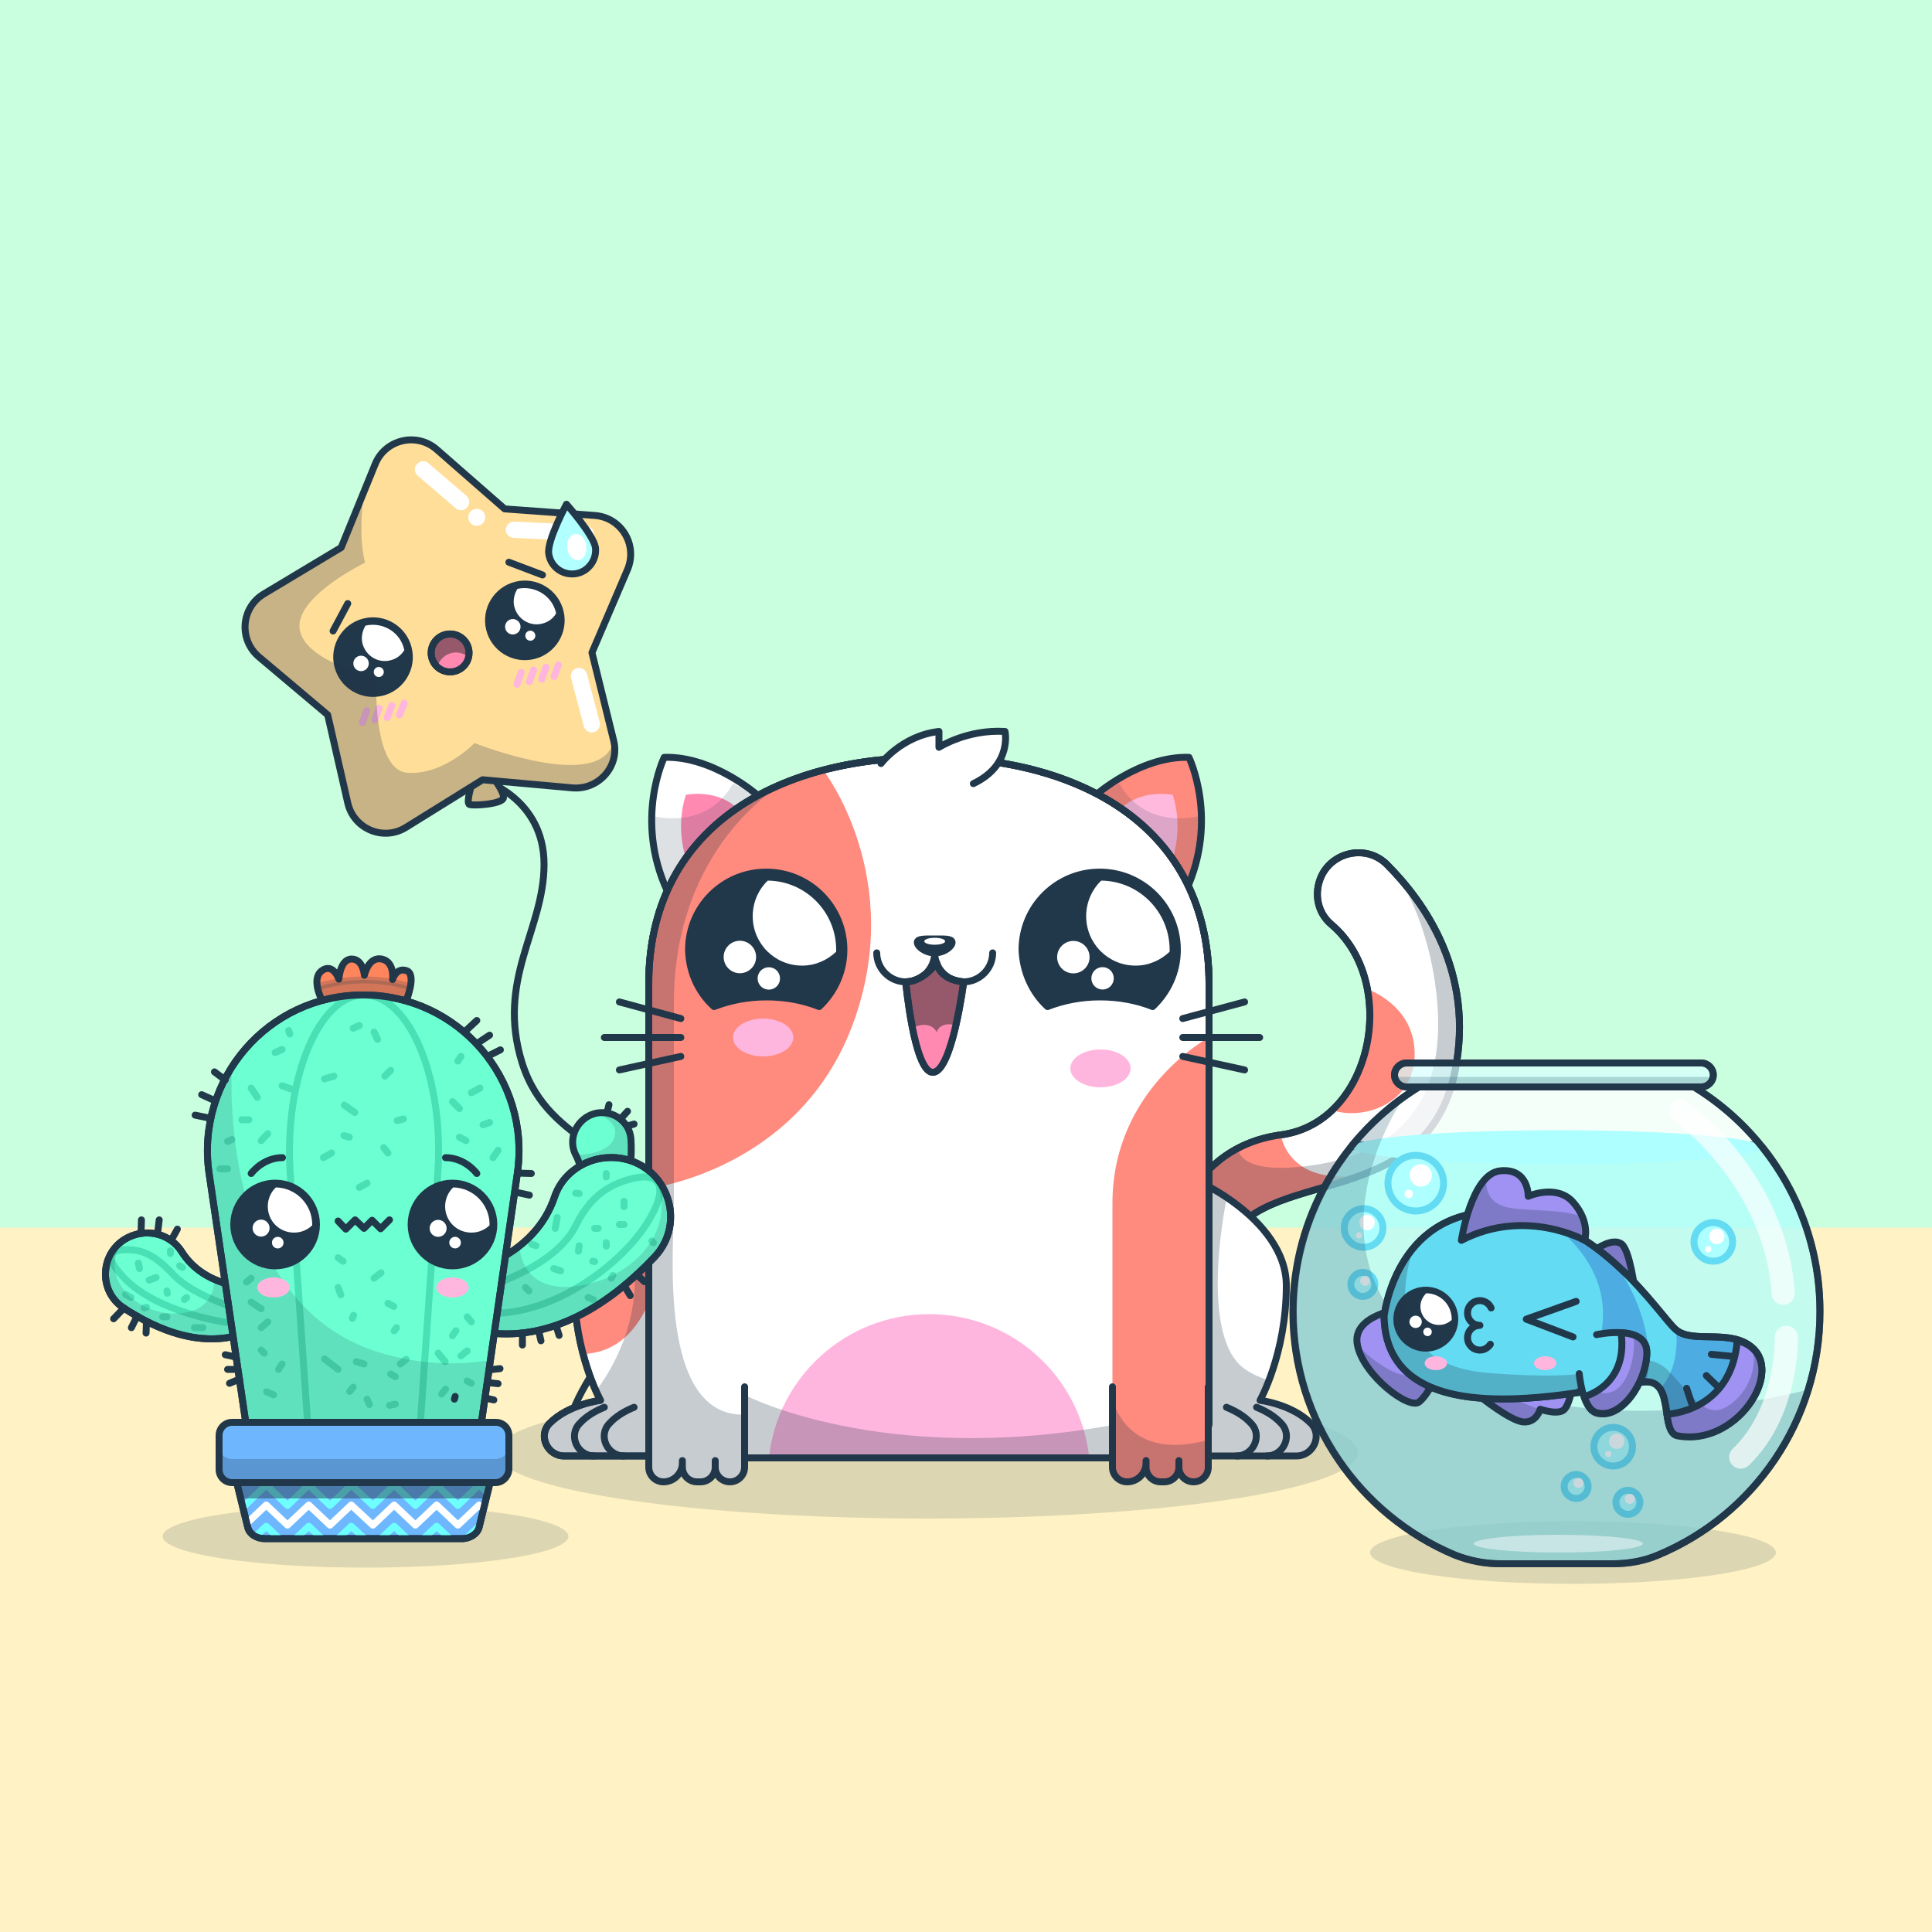 <?xml version="1.0" encoding="utf-8"?>
<!-- Generator: Adobe Illustrator 21.1.0, SVG Export Plug-In . SVG Version: 6.00 Build 0)  -->
<svg version="1.1" xmlns="http://www.w3.org/2000/svg" xmlns:xlink="http://www.w3.org/1999/xlink" x="0px" y="0px"
	 viewBox="0 0 500 500" style="enable-background:new 0 0 500 500;" xml:space="preserve">
<style type="text/css">
	.st0{fill:#C9FFDE;}
	.st1{fill:#FFF2C4;}
	.st2{fill:none;stroke:#21374A;stroke-width:1.796;stroke-linecap:round;stroke-linejoin:round;stroke-miterlimit:10;}
	.st3{fill:#FFDE99;stroke:#21374A;stroke-width:1.796;stroke-linecap:round;stroke-linejoin:round;stroke-miterlimit:10;}
	.st4{opacity:0.25;fill:#21374A;}
	.st5{fill:#FFFFFF;}
	.st6{fill:#21374A;stroke:#21374A;stroke-width:1.796;stroke-linecap:round;stroke-linejoin:round;stroke-miterlimit:10;}
	.st7{fill:#95596B;stroke:#21374A;stroke-width:1.796;stroke-linecap:round;stroke-linejoin:round;stroke-miterlimit:10;}
	.st8{fill:#FF89B1;}
	.st9{fill:none;stroke:#FFB6DE;stroke-width:1.796;stroke-linecap:round;stroke-linejoin:round;stroke-miterlimit:10;}
	.st10{fill:#B1FFFF;stroke:#21374A;stroke-width:1.796;stroke-linecap:round;stroke-linejoin:round;stroke-miterlimit:10;}
	.st11{opacity:0.15;fill:#21374A;}
	.st12{fill:#FFFFFF;stroke:#21374A;stroke-width:1.796;stroke-linecap:round;stroke-linejoin:round;stroke-miterlimit:10;}
	.st13{fill:#FF8A7E;stroke:#21374A;stroke-width:1.796;stroke-linecap:round;stroke-linejoin:round;stroke-miterlimit:10;}
	.st14{fill:#FFB9DD;}
	.st15{fill:#FF8A7E;}
	.st16{fill:#FFB6DE;}
	.st17{fill:#6CFFD1;stroke:#21374A;stroke-width:1.796;stroke-linecap:round;stroke-linejoin:round;stroke-miterlimit:10;}
	.st18{fill:#6CFFD1;stroke:#48E0B4;stroke-width:1.796;stroke-linecap:round;stroke-linejoin:round;stroke-miterlimit:10;}
	.st19{fill:none;stroke:#48E0B4;stroke-width:1.796;stroke-linecap:round;stroke-linejoin:round;stroke-miterlimit:10;}
	.st20{fill:#FF855C;stroke:#21374A;stroke-width:1.796;stroke-linecap:round;stroke-linejoin:round;stroke-miterlimit:10;}
	
		.st21{opacity:0.2;fill:#21374A;stroke:#21374A;stroke-width:1.796;stroke-linecap:round;stroke-linejoin:round;stroke-miterlimit:10;}
	.st22{fill:#6EB7FF;stroke:#21374A;stroke-width:1.796;stroke-linecap:round;stroke-linejoin:round;stroke-miterlimit:10;}
	
		.st23{clip-path:url(#SVGID_2_);fill:none;stroke:#6EFFFF;stroke-width:1.796;stroke-linecap:round;stroke-linejoin:round;stroke-miterlimit:10;}
	
		.st24{clip-path:url(#SVGID_2_);fill:none;stroke:#FFFFFF;stroke-width:1.796;stroke-linecap:round;stroke-linejoin:round;stroke-miterlimit:10;}
	.st25{opacity:0.47;fill:#21374A;}
	
		.st26{opacity:0.81;fill:#FFFFFF;stroke:#21374A;stroke-width:1.796;stroke-linecap:round;stroke-linejoin:round;stroke-miterlimit:10;}
	
		.st27{opacity:0.72;fill:#AEFFFF;stroke:#21374A;stroke-width:1.796;stroke-linecap:round;stroke-linejoin:round;stroke-miterlimit:10;}
	.st28{fill:#AEFFFF;}
	.st29{fill:#AEFFFF;stroke:#63DBF2;stroke-width:1.796;stroke-linecap:round;stroke-linejoin:round;stroke-miterlimit:10;}
	.st30{opacity:0.25;fill:#2F6078;}
	
		.st31{opacity:0.7;fill:#D8FFFF;stroke:#21374A;stroke-width:1.796;stroke-linecap:round;stroke-linejoin:round;stroke-miterlimit:10;}
	.st32{opacity:0.45;fill:#FFFFFF;}
	
		.st33{opacity:0.68;fill:none;stroke:#FFFFFF;stroke-width:5.987;stroke-linecap:round;stroke-linejoin:round;stroke-miterlimit:10;}
	.st34{fill:#9F92F2;stroke:#21374A;stroke-width:1.796;stroke-linecap:round;stroke-linejoin:round;stroke-miterlimit:10;}
	.st35{fill:#4DADE2;stroke:#21374A;stroke-width:1.796;stroke-linecap:round;stroke-linejoin:round;stroke-miterlimit:10;}
	.st36{fill:#63DBF2;}
	.st37{fill:#63DBF2;stroke:#21374A;stroke-width:1.796;stroke-linecap:round;stroke-linejoin:round;stroke-miterlimit:10;}
</style>
<g id="BACKGROUND">
	<rect x="0" y="0" class="st0" width="500" height="500"/>
	<rect x="0" y="317.7" class="st1" width="500" height="182.3"/>
</g>
<g id="OBJECTS">
	<g>
		<path class="st2" d="M124.9,201.8c0,0,15.9,4.7,15.9,21.9c0,17-12.4,29.7-5.7,51.3c7.1,22.7,30.3,20.8,33.1,42.8
			c2.8,22-23.3,40.5-21.3,56.2"/>
		<path class="st3" d="M122.2,202.6c0,0-1.7,5.2-0.7,5.6c1,0.4,8.8-0.1,8.8-1.8c0.1-1.6-2.7-5.2-2.7-5.2S124.6,199,122.2,202.6z"/>
		<path class="st4" d="M122.2,202.6c0,0-1.7,5.2-0.7,5.6c1,0.4,8.8-0.1,8.8-1.8c0.1-1.6-2.7-5.2-2.7-5.2S124.6,199,122.2,202.6z"/>
		<path class="st3" d="M148.1,203.9l-23.2-2.1l-19.8,12.3c-5.9,3.7-13.6,0.4-15.1-6.3l-5.2-22.8l-17.8-15
			c-5.3-4.5-4.6-12.8,1.3-16.3l20-12l8.8-21.6c2.6-6.4,10.7-8.3,15.9-3.8l17.6,15.4l23.3,1.7c6.9,0.5,11.2,7.6,8.5,14l-9.2,21.5
			l5.6,22.7C160.5,198.2,155,204.5,148.1,203.9z"/>
		<g>
			<path class="st5" d="M145.8,139.8l-12.9-0.6c-1.2-0.1-2.1-1.1-2-2.2l0,0c0.1-1.2,1.1-2.1,2.2-2l12.9,0.6c1.2,0.1,2.1,1.1,2,2.2
				l0,0C148,139,147,139.9,145.8,139.8z"/>
			
				<ellipse transform="matrix(0.706 -0.708 0.708 0.706 -53.391 147.985)" class="st5" cx="151.6" cy="138.3" rx="2.2" ry="2.2"/>
		</g>
		<g>
			<path class="st5" d="M151.1,188l-3.3-12.5c-0.3-1.1,0.4-2.3,1.5-2.6l0,0c1.1-0.3,2.3,0.4,2.6,1.5l3.3,12.5
				c0.3,1.1-0.4,2.3-1.5,2.6l0,0C152.6,189.8,151.4,189.1,151.1,188z"/>
		</g>
		<g>
			<g>
				<g>
					
						<ellipse transform="matrix(0.972 -0.235 0.235 0.972 -37.233 27.403)" class="st6" cx="96.5" cy="170.1" rx="9.4" ry="9.4"/>
					<path class="st5" d="M94.6,161.9c-0.8,1.3-1.2,3-0.8,4.6c0.8,3.2,4,5.2,7.2,4.4c1.6-0.4,2.8-1.3,3.6-2.6c0-0.1,0-0.1,0-0.2
						C103.6,163.6,99.1,160.9,94.6,161.9z"/>
					
						<ellipse transform="matrix(0.521 -0.853 0.853 0.521 -101.732 161.993)" class="st5" cx="93.5" cy="171.7" rx="2" ry="2"/>
					
						<ellipse transform="matrix(0.521 -0.853 0.853 0.521 -101.507 166.938)" class="st5" cx="98.1" cy="174" rx="1.3" ry="1.3"/>
				</g>
				<g>
					
						<ellipse transform="matrix(0.972 -0.235 0.235 0.972 -33.908 36.362)" class="st6" cx="135.8" cy="160.6" rx="9.4" ry="9.4"/>
					<path class="st5" d="M133.9,152.4c-0.8,1.3-1.2,3-0.8,4.6c0.8,3.2,4,5.2,7.2,4.4c1.6-0.4,2.8-1.3,3.6-2.6c0-0.1,0-0.1,0-0.2
						C142.9,154.2,138.4,151.4,133.9,152.4z"/>
					
						<ellipse transform="matrix(0.521 -0.853 0.853 0.521 -74.83 190.978)" class="st5" cx="132.8" cy="162.2" rx="2" ry="2"/>
					
						<ellipse transform="matrix(0.521 -0.853 0.853 0.521 -74.606 195.929)" class="st5" cx="137.3" cy="164.5" rx="1.3" ry="1.3"/>
				</g>
			</g>
			<line class="st2" x1="86.2" y1="163.3" x2="90" y2="156.2"/>
			<line class="st2" x1="131.7" y1="145.5" x2="140.4" y2="148.8"/>
			<ellipse transform="matrix(0.992 -0.125 0.125 0.992 -20.209 15.89)" class="st7" cx="116.5" cy="169" rx="4.9" ry="4.9"/>
			<path class="st8" d="M113.2,172.5c1,1,2.4,1.5,4,1.3c2-0.3,3.6-1.7,4.1-3.6c-1-1-2.4-1.5-4-1.3
				C115.3,169.2,113.7,170.7,113.2,172.5z"/>
			<ellipse transform="matrix(0.992 -0.125 0.125 0.992 -20.209 15.89)" class="st2" cx="116.5" cy="169" rx="4.9" ry="4.9"/>
			<g>
				<line class="st9" x1="94.9" y1="183.9" x2="93.8" y2="187"/>
				<line class="st9" x1="98.1" y1="183.3" x2="97" y2="186.3"/>
				<line class="st9" x1="101.4" y1="182.6" x2="100.2" y2="185.7"/>
				<line class="st9" x1="104.6" y1="182" x2="103.4" y2="185"/>
			</g>
			<g>
				<line class="st9" x1="134.9" y1="174" x2="133.8" y2="177.1"/>
				<line class="st9" x1="138.1" y1="173.4" x2="137" y2="176.4"/>
				<line class="st9" x1="141.3" y1="172.7" x2="140.2" y2="175.8"/>
				<line class="st9" x1="144.5" y1="172.1" x2="143.4" y2="175.1"/>
			</g>
			<g>
				<path class="st10" d="M154.1,141.7c0.4,3.3-2,6.4-5.3,6.8c-3.4,0.4-6.4-2-6.8-5.3c-0.4-3.4,4.6-12.7,4.6-12.7
					S153.6,138.4,154.1,141.7z"/>
				
					<ellipse transform="matrix(0.992 -0.125 0.125 0.992 -16.53 19.776)" class="st5" cx="149.3" cy="141.6" rx="2.5" ry="3.4"/>
			</g>
		</g>
		<g>
			<path class="st5" d="M117.9,131.5l-9.8-8.4c-0.9-0.8-1-2.1-0.2-3l0,0c0.8-0.9,2.1-1,3-0.2l9.8,8.4c0.9,0.8,1,2.1,0.2,3l0,0
				C120.1,132.2,118.8,132.3,117.9,131.5z"/>
			<ellipse transform="matrix(0.992 -0.125 0.125 0.992 -15.766 16.472)" class="st5" cx="123.4" cy="133.9" rx="2.2" ry="2.2"/>
		</g>
		<path class="st4" d="M158.8,191.5c-2.6,14.1-36,0.8-36,0.8s-7.9,8.3-17.3,7.7c-9.3-0.6-8.1-24.8-8.1-24.8s-18.1-3.6-19.8-12.1
			s16.9-17.5,16.9-17.5c-2-6.9-0.3-18.3-0.3-18.3l-5.9,14.6l-20,12c-5.9,3.5-6.6,11.9-1.3,16.3l17.8,15l5.2,22.8
			c1.5,6.7,9.3,10,15.1,6.3l19.8-12.3l23.2,2.1C155,204.5,160.5,198.2,158.8,191.5z"/>
	</g>
	<g>
		<ellipse class="st11" cx="239.9" cy="375.9" rx="111.5" ry="17.1"/>
		<g>
			<g>
				<g>
					<path class="st12" d="M196.2,205.9c0,0-11.6-10.3-24.3-9.9c0,0-7.8,16,0.8,34.6C172.7,230.6,195.5,223.2,196.2,205.9z"/>
					<path class="st8" d="M177.5,222.1c0,0-2.8-7.8,0-16.4c0,0,8.6-1.8,14,4.2C191.5,209.9,186.7,220.5,177.5,222.1z"/>
					<path class="st11" d="M168.6,211.1c0,0,14.1,4.2,21.1-8.3l6.5,3.1l-13.8,21.1l-8,3C174.4,229.9,166.6,222.7,168.6,211.1z"/>
					<path class="st13" d="M283.4,205.9c0,0,11.6-10.3,24.3-9.9c0,0,7.8,16-0.8,34.6C306.9,230.6,284,223.2,283.4,205.9z"/>
					<path class="st14" d="M303.5,222.1c0,0,2.8-7.8,0-16.4c0,0-8.6-1.8-14,4.2C289.5,209.9,294.3,220.5,303.5,222.1z"/>
					<path class="st11" d="M310.8,211.1c0,0-14.1,4.2-21.1-8.3l-6.5,3.1l13.8,21.1l8,3C305,229.9,312.8,222.7,310.8,211.1z"/>
				</g>
				<g>
					<path class="st12" d="M175.8,304.3c-1.6-0.7-27.2,10.8-27.2,28.4c0,17.6,6.8,29.7,6.8,29.7s-8.3,1-13.2,6
						c-3,3.1-0.6,8.4,3.8,8.4h38.3L175.8,304.3z"/>
					<path class="st15" d="M169.9,330.7l4.5-26.2c-5.7,1.8-25.8,12.6-25.8,28.1c0,6.9,1.1,13,2.3,17.8c0.5,0,1,0,1.5-0.1
						C166.8,348.7,169.9,330.7,169.9,330.7z"/>
					<path class="st4" d="M182.9,364.4l-7.1-60.1c-0.9-0.4-8.8,2.8-15.8,8.6l0,0c12.3,25.3-5.7,47-5.8,47c0.7,1.6,1.2,2.4,1.2,2.4
						s-8.3,1-13.2,6c-3,3.1-0.6,8.4,3.8,8.4H181C181.5,373.8,182.2,369.1,182.9,364.4z"/>
					<path class="st2" d="M175.8,304.3c-1.6-0.7-27.2,10.8-27.2,28.4c0,17.6,6.8,29.7,6.8,29.7s-8.3,1-13.2,6
						c-3,3.1-0.6,8.4,3.8,8.4h38.3L175.8,304.3z"/>
					<path class="st2" d="M156.4,364.2c-2.2,0.9-4.6,2.2-6.4,4.2c-3,3.1-0.6,8.4,3.8,8.4"/>
					<path class="st2" d="M164.1,364.2c-2.2,0.9-4.6,2.2-6.4,4.2c-3,3.1-0.6,8.4,3.8,8.4"/>
				</g>
				<path class="st12" d="M301.6,326.2c0,0,3.2-28.9,29.9-32.5c23.9-3.2,30.8-39.5,13-54.5c-3.9-3.3-4.6-8.9-2.1-13.3l0,0
					c3.5-5.9,11.7-7,16.5-2.2c9.9,9.9,22.7,28.1,17.7,53.3c-7.8,39.4-54.9,22.6-60.4,49.1L301.6,326.2z"/>
				<g>
					<path class="st15" d="M353.9,256L353.9,256c2.1,11.2-1.2,23.8-9.1,31.3c7.9,2.7,20.8-1.5,21.3-13.8
						C366.6,260.3,353.9,256,353.9,256z"/>
					<path class="st15" d="M318.8,319.8c6.2-9.6,20.9-10.8,34.1-15.8c-19.8,3.2-21.4-10.3-21.4-10.3c-10.3,1.4-17.1,6.6-21.6,12.4
						L318.8,319.8z"/>
					<path class="st4" d="M362.2,227.2c4.2,7.3,7.9,16.8,9.4,28.8c4.5,35.8-17.5,44.1-34.5,45.9c-17.1,1.9-16.7-4.8-16.7-4.8
						c-16.5,8.7-18.8,29-18.8,29l14.6,0c5.5-26.5,52.6-9.7,60.4-49.1C381.1,254.6,371.4,237.6,362.2,227.2z"/>
				</g>
				<path class="st2" d="M301.6,326.2c0,0,3.2-28.9,29.9-32.5c23.9-3.2,30.8-39.5,13-54.5c-3.9-3.3-4.6-8.9-2.1-13.3l0,0
					c3.5-5.9,11.7-7,16.5-2.2c9.9,9.9,22.7,28.1,17.7,53.3c-7.8,39.4-54.9,22.6-60.4,49.1L301.6,326.2z"/>
				<g>
					<path class="st12" d="M305.7,304.3c1.6-0.7,27.2,10.8,27.2,28.4c0,17.6-6.8,29.7-6.8,29.7s8.3,1,13.2,6c3,3.1,0.6,8.4-3.8,8.4
						h-38.3L305.7,304.3z"/>
					<path class="st4" d="M306.1,315.9l-0.9,60.9h30.2c4.4,0,6.9-5.3,3.8-8.4c-4.9-5-13.2-6-13.2-6s1.1-1.9,2.3-5.2
						c-1.9-0.6-3.9-1.4-5.7-2.6c-12.7-7.9-5.3-43.6-5.3-43.6c-0.6-0.9-1.3-1.6-1.9-2.3c-1.9-1.2-3.8-2.2-5.3-2.9
						c-1.4-0.5-2.9-0.8-4.4-1.5l-0.9,7.3C305.5,313.9,306.1,315.9,306.1,315.9z"/>
					<path class="st2" d="M325.2,364.2c2.2,0.9,4.6,2.2,6.4,4.2c3,3.1,0.6,8.4-3.8,8.4"/>
					<path class="st2" d="M317.4,364.2c2.2,0.9,4.6,2.2,6.4,4.2c3,3.1,0.6,8.4-3.8,8.4"/>
				</g>
				<path class="st12" d="M303,377.3H177.8c-5.5,0-9.9-4.4-9.9-9.9V254.6c0-40,32.5-58.6,72.5-58.6h0c40,0,72.5,18.6,72.5,58.6
					v112.8C312.9,372.9,308.4,377.3,303,377.3z"/>
				<path class="st15" d="M287.9,311.4c0,21.2,0,50.8,0,65.9h15c5.5,0,9.9-4.4,9.9-9.9v-98.9C312.9,268.5,287.9,281.8,287.9,311.4z"
					/>
				<path class="st15" d="M220.7,265.1c14-37.8-7.5-65.6-7.6-65.7c-26.5,6.9-45.1,24.9-45.1,55.3v52.9
					C167.9,307.5,206.6,303,220.7,265.1z"/>
				<path class="st2" d="M303,377.3H177.8c-5.5,0-9.9-4.4-9.9-9.9V254.6c0-40,32.5-58.6,72.5-58.6h0c40,0,72.5,18.6,72.5,58.6v112.8
					C312.9,372.9,308.4,377.3,303,377.3z"/>
				<path class="st16" d="M199,377.3h82.9c-2.2-20.9-19.9-37.2-41.4-37.2C218.9,340.1,201.2,356.4,199,377.3z"/>
				<path class="st2" d="M303,377.3H177.8c-5.5,0-9.9-4.4-9.9-9.9V254.6c0-40,32.5-58.6,72.5-58.6h0c40,0,72.5,18.6,72.5,58.6v112.8
					C312.9,372.9,308.4,377.3,303,377.3z"/>
				<path class="st5" d="M180,263.6"/>
				<g>
					<g>
						<g>
							<g>
								<path class="st6" d="M184.8,260.5c4.1-1.6,8.7-2.5,13.6-2.5c4.9,0,9.6,0.9,13.6,2.5c3.9-3.7,6.4-8.9,6.4-14.7
									c0-11.1-9-20.1-20.1-20.1c-11.1,0-20.1,9-20.1,20.1C178.3,251.6,180.8,256.9,184.8,260.5z"/>
								<path class="st5" d="M198.7,227.9c-2.4,2.3-3.9,5.6-3.9,9.2c0,7.1,5.7,12.8,12.8,12.8c3.4,0,6.5-1.4,8.8-3.6
									c0-0.2,0-0.3,0-0.5C216.4,236,208.5,228,198.7,227.9z"/>
								
									<ellipse transform="matrix(0.707 -0.707 0.707 0.707 -119.034 207.935)" class="st5" cx="191.5" cy="247.7" rx="4.2" ry="4.2"/>
								
									<ellipse transform="matrix(0.707 -0.707 0.707 0.707 -120.737 214.901)" class="st5" cx="199" cy="253.2" rx="2.9" ry="2.9"/>
							</g>
						</g>
						<ellipse class="st16" cx="197.5" cy="268.5" rx="7.8" ry="4.9"/>
						<ellipse class="st16" cx="284.8" cy="276.5" rx="7.8" ry="4.9"/>
					</g>
					<g>
						<path class="st2" d="M241.9,246.6c0,4.1-3.4,7.5-7.5,7.5s-7.5-3.4-7.5-7.5"/>
						<path class="st2" d="M256.9,246.6c0,4.1-3.4,7.5-7.5,7.5s-7.5-3.4-7.5-7.5"/>
						<path class="st6" d="M246.4,243.9c0,1-2,2.7-4.5,2.7c-2.5,0-4.5-1.7-4.5-2.7c0-1,2-0.9,4.5-0.9
							C244.4,243,246.4,242.9,246.4,243.9z"/>
						<ellipse class="st5" cx="241.9" cy="243.6" rx="2.7" ry="0.9"/>
					</g>
					<g>
						<path class="st6" d="M271.1,260.5c4.1-1.6,8.7-2.5,13.6-2.5c4.9,0,9.6,0.9,13.6,2.5c3.9-3.7,6.4-8.9,6.4-14.7
							c0-11.1-9-20.1-20.1-20.1c-11.1,0-20.1,9-20.1,20.1C264.7,251.6,267.2,256.9,271.1,260.5z"/>
						<path class="st5" d="M285,227.9c-2.4,2.3-3.9,5.6-3.9,9.2c0,7.1,5.7,12.8,12.8,12.8c3.4,0,6.5-1.4,8.8-3.6c0-0.2,0-0.3,0-0.5
							C302.7,236,294.8,228,285,227.9z"/>
						
							<ellipse transform="matrix(0.707 -0.707 0.707 0.707 -93.745 268.989)" class="st5" cx="277.8" cy="247.7" rx="4.2" ry="4.2"/>
						
							<ellipse transform="matrix(0.707 -0.707 0.707 0.707 -95.447 275.956)" class="st5" cx="285.4" cy="253.2" rx="2.9" ry="2.9"/>
					</g>
					<path class="st7" d="M234.4,254.1c0,0,2.2,23.4,7,23.4c5,0,8-23.4,8-23.4s-5.9-0.2-7-4.9C242.4,249.2,238.9,254.1,234.4,254.1z
						"/>
				</g>
				<path class="st12" d="M167.9,358.9v20.8c0,2.1,1.7,3.8,3.8,3.8l0,0c2.7,0,4.9-2.2,4.9-4.9v-0.6v1.7c0,2.1,1.7,3.8,3.8,3.8h0.9
					c2.1,0,3.8-1.7,3.8-3.8v-1.7v1.7c0,2.1,1.7,3.8,3.8,3.8l0,0c2.1,0,3.8-1.7,3.8-3.8v-20.8"/>
				<path class="st13" d="M287.9,358.9v20.8c0,2.1,1.7,3.8,3.8,3.8l0,0c2.7,0,4.9-2.2,4.9-4.9v-0.6v1.7c0,2.1,1.7,3.8,3.8,3.8h0.9
					c2.1,0,3.8-1.7,3.8-3.8v-1.7v1.7c0,2.1,1.7,3.8,3.8,3.8l0,0c2.1,0,3.8-1.7,3.8-3.8v-20.8"/>
				<path class="st12" d="M228,197.6c0,0,5.4-7.2,15-8.3l0,4.1c0,0,7.3-4.7,17.1-4.1c0,0,1.9,8.7-8.2,13.5"/>
				<path class="st8" d="M242.4,267.1c-1.8-3.4-6.2-1.1-6.3-1.1c1.1,5.8,2.9,11.5,5.2,11.5c2.6,0,4.6-6.2,6-12.2
					C243.1,264.3,242.4,267.1,242.4,267.1z"/>
				<path class="st2" d="M234.4,254.1c0,0,2.2,23.4,7,23.4c5,0,8-23.4,8-23.4s-5.9-0.2-7-4.9C242.4,249.2,238.9,254.1,234.4,254.1z"
					/>
			</g>
			<g>
				<line class="st12" x1="176.2" y1="263.6" x2="160.3" y2="259.3"/>
				<line class="st2" x1="176.2" y1="268.5" x2="156.4" y2="268.5"/>
				<line class="st2" x1="176.2" y1="273.4" x2="160.3" y2="276.9"/>
			</g>
			<g>
				<line class="st12" x1="306.1" y1="263.6" x2="322.1" y2="259.3"/>
				<line class="st2" x1="306.1" y1="268.5" x2="326" y2="268.5"/>
				<line class="st2" x1="306.1" y1="273.4" x2="322.1" y2="276.9"/>
			</g>
			<path class="st4" d="M174.4,312.5c0-10,0-11.9,0-52.9c0-40.6,27.7-56.5,28.2-56.8c-20.8,8.6-34.7,25.6-34.7,51.8v104.3v8.5v12.3
				c0,2.1,1.7,3.8,3.8,3.8c2.7,0,4.9-2.2,4.9-4.9v1.1c0,2.1,1.7,3.8,3.8,3.8h0.9c2.1,0,3.8-1.7,3.8-3.8c0,2.1,1.7,3.8,3.8,3.8
				c2.1,0,3.8-1.7,3.8-3.8v-2.4v-11.2C170.1,366.7,174.4,322.5,174.4,312.5z"/>
			<path class="st4" d="M192.9,361.1c0,0,35.4,18.5,95,7.7v8.5h-95V361.1z"/>
			<path class="st4" d="M291.7,383.6c2.7,0,4.9-2.2,4.9-4.9v1.1c0,2.1,1.7,3.8,3.8,3.8h0.9c2.1,0,3.8-1.7,3.8-3.8
				c0,2.1,1.7,3.8,3.8,3.8c2.1,0,3.8-1.7,3.8-3.8v-7.1c-0.6,0.1-1.2,0.3-1.8,0.4c-20.5,4.7-23.2-11.9-23.2-11.9v18.6
				C287.9,381.8,289.6,383.6,291.7,383.6z"/>
		</g>
	</g>
	<g>
		<path class="st17" d="M148.5,312.6c0,0,4.1-6.9,0.5-13.7c-1.7-3.3-0.6-7.3,2.4-9.5l0,0c4.8-3.5,11.6-0.3,11.9,5.6
			c0.4,7.5-0.9,16.4-7.7,21.8C154.1,317.9,149,316.2,148.5,312.6"/>
		<path class="st11" d="M163.2,295c-0.3-5-5-8-9.4-6.8c0.3,0.1,6.7,1.6,5.2,6.2c-1.6,4.7-10.1,4.5-10.1,4.5c1.1,2,1.4,4.1,1.4,6
			c2.8,3,8.5,3.8,10.9,4C163.1,304.4,163.5,299.4,163.2,295z"/>
		<path class="st17" d="M122.5,328.5c0,0,16-3.8,21-18.7c2.4-7.2,10-11.3,17.4-10h0c12,2.1,16.8,16.7,8.5,25.5
			c-10.5,11.1-25.5,21.9-43.1,19.6C122.6,344.4,117.8,334.3,122.5,328.5"/>
		<g>
			<path class="st18" d="M126.7,332.8c0,0,17.2-5.2,22.3-15.6c2.5-5,5.9-9.3,12.3-11.5l0,0c10.2-3.5,12.1,1.6,6,11.1
				c-6.9,10.7-23.7,23.1-39.7,23.1c-3.4,0-5.2,2.3-0.9-2.9"/>
			<line class="st19" x1="143.3" y1="328.3" x2="145.1" y2="328.9"/>
			<line class="st19" x1="149.9" y1="322.4" x2="149.7" y2="323.8"/>
			<line class="st19" x1="153.9" y1="317.9" x2="154.8" y2="317.9"/>
			<line class="st19" x1="161.5" y1="310.9" x2="161.5" y2="312.3"/>
			<line class="st19" x1="160.3" y1="316.9" x2="161.5" y2="316.9"/>
			<line class="st19" x1="156.9" y1="321.6" x2="156.9" y2="322.5"/>
			<line class="st19" x1="153.4" y1="326.4" x2="153.9" y2="326.5"/>
			<line class="st19" x1="136" y1="333.2" x2="136.9" y2="334.1"/>
			<line class="st19" x1="137.6" y1="322" x2="138.7" y2="322.4"/>
			<line class="st19" x1="144.2" y1="315.1" x2="143.7" y2="317.9"/>
			<line class="st19" x1="149" y1="308.8" x2="149.9" y2="308.9"/>
			<line class="st19" x1="156.9" y1="303.7" x2="156.9" y2="304.6"/>
			<line class="st19" x1="168.7" y1="321.2" x2="169.1" y2="321.6"/>
			<line class="st19" x1="158.6" y1="330.1" x2="158.2" y2="330.8"/>
			<line class="st19" x1="152.2" y1="335.8" x2="153.6" y2="336.4"/>
		</g>
		<path class="st2" d="M122.5,328.5c0,0,16-3.8,21-18.7c2.4-7.2,10-11.3,17.4-10h0c12,2.1,16.8,16.7,8.5,25.5
			c-10.5,11.1-25.5,21.9-43.1,19.6C122.6,344.4,117.8,334.3,122.5,328.5"/>
		<path class="st11" d="M169.4,325.4c6-6.4,5.2-15.7-0.3-21.3c6.9,12.8-4,26.2-18.9,28.6c-15.1,2.5-15.7-9.2-15.8-10.4
			c-4.1,3.2-8.2,4.9-10.4,5.6c-1.6,3.9-1.4,8.4-1.4,8.4s2.1,4.5,3.8,8.5C144,347.2,159,336.4,169.4,325.4z"/>
		<path class="st17" d="M94.2,288.6"/>
		<path class="st17" d="M64.1,333.1c0,0-11.3,0-17.1-9.2c-2.8-4.4-8.5-6-13.3-3.9h0c-7.7,3.3-8.7,13.9-1.7,18.5
			c8.8,5.8,20.6,10.7,32,6.3C66.6,343.8,68.2,336.3,64.1,333.1"/>
		<g>
			<path class="st18" d="M62.6,339c0,0-12.2-3.3-17.6-9c-2.6-2.7-6-6.1-10.6-6.5l0,0c-7.4-0.6-7.2,2.3-1.7,7.8
				c6.7,6.6,19.5,10.4,30.5,11.6c2.3,0.3,3.9-2.7,0.1-5.2"/>
			<line class="st19" x1="35.8" y1="326.9" x2="36.1" y2="328.3"/>
			<line class="st19" x1="38.6" y1="331.3" x2="40.4" y2="330.6"/>
			<line class="st19" x1="43.2" y1="334.1" x2="43.3" y2="334.7"/>
			<line class="st19" x1="47.7" y1="336.3" x2="48.3" y2="335.8"/>
			<line class="st19" x1="44.1" y1="323.7" x2="44.1" y2="324.4"/>
			<line class="st19" x1="46.5" y1="327.6" x2="47.2" y2="328"/>
			<line class="st19" x1="37.9" y1="338.3" x2="37.3" y2="338.5"/>
			<line class="st19" x1="32.5" y1="335" x2="33.9" y2="335.8"/>
			<line class="st19" x1="42.1" y1="340.8" x2="43.2" y2="340.8"/>
			<line class="st19" x1="50.3" y1="343.6" x2="52.5" y2="343.6"/>
		</g>
		<path class="st2" d="M64.1,333.1c0,0-11.3,0-17.1-9.2c-2.8-4.4-8.5-6-13.3-3.9h0c-7.7,3.3-8.7,13.9-1.7,18.5
			c8.8,5.8,20.6,10.7,32,6.3C66.6,343.8,68.2,336.3,64.1,333.1"/>
		<path class="st11" d="M64.1,344.8c2.4-0.9,4-8.5,0-11.7c0,0-4.1,0-8.6-2c-0.1,2.9-1.3,8.3-9.2,8.8c-10.8,0.7-21-9.1-14.7-18.3
			c0.4-0.6,1.9-1.1,2.2-1.6c0,0,0,0,0,0v0c-7.7,3.3-8.7,13.9-1.7,18.5C40.9,344.3,52.7,349.1,64.1,344.8z"/>
		<path class="st20" d="M83.3,258.8c0,0-2.9-5.5,0-7.6c2.9-2.1,4.4,2.2,4.4,2.2s0.3-5.2,3.3-5.2c3,0,3.3,4.2,3.3,4.2s1-4.9,4.5-4.2
			c3.4,0.7,2.8,5.3,2.8,5.3s0.9-3.2,3.6-2.3c2.7,0.9,0,7.6,0,7.6H83.3z"/>
		<path class="st21" d="M83.3,258.8h21.9c0,0,0.6-1.6,1-3.4c-3.8-1.2-7.8-1.8-12-1.8h0c-4.2,0-8.3,0.7-12.1,1.8
			C82.4,257.3,83.3,258.8,83.3,258.8z"/>
		<path class="st17" d="M63.6,368.1h61l9.3-64.5c3.5-24.3-15.3-46.1-39.9-46.1h0c-24.6,0-43.4,21.8-39.9,46.1L63.6,368.1z"/>
		<g>
			<path class="st18" d="M79.6,368.1h29.2l4.5-64.5c1.7-24.3-7.3-46.1-19.1-46.1h0c-11.7,0-20.7,21.8-19.1,46.1L79.6,368.1z"/>
			<line class="st18" x1="73" y1="281" x2="76.4" y2="282.2"/>
			<line class="st19" x1="86.4" y1="278.5" x2="84" y2="279.2"/>
			<line class="st19" x1="89.1" y1="286" x2="91.8" y2="287.9"/>
			<line class="st19" x1="101.1" y1="277" x2="99.6" y2="278.5"/>
			<line class="st19" x1="89" y1="293.9" x2="90.4" y2="294.3"/>
			<line class="st19" x1="85.8" y1="298.4" x2="83.7" y2="299.6"/>
			<line class="st19" x1="104.4" y1="289.6" x2="102.8" y2="290"/>
			<line class="st19" x1="99.3" y1="297" x2="100.4" y2="298.4"/>
			<line class="st19" x1="95" y1="306.2" x2="93" y2="307.3"/>
			<line class="st19" x1="87.5" y1="325.5" x2="88.8" y2="326.4"/>
			<line class="st19" x1="98.6" y1="329.4" x2="96.8" y2="330.8"/>
			<line class="st19" x1="87.5" y1="333.2" x2="88.2" y2="335.1"/>
			<line class="st19" x1="91.5" y1="340.4" x2="91.2" y2="341.2"/>
			<line class="st19" x1="100.4" y1="337.3" x2="101.9" y2="338.1"/>
			<line class="st19" x1="102.6" y1="343.6" x2="102" y2="344.4"/>
			<line class="st19" x1="84" y1="351.7" x2="87.5" y2="354.4"/>
			<line class="st19" x1="91.4" y1="359" x2="90.5" y2="360.1"/>
			<line class="st19" x1="101.1" y1="355.6" x2="102.3" y2="356.3"/>
			<line class="st19" x1="105.1" y1="351.8" x2="103.6" y2="353"/>
			<line class="st19" x1="69.3" y1="342.1" x2="67.6" y2="343.6"/>
			<line class="st19" x1="65" y1="337" x2="67.6" y2="338.7"/>
			<line class="st19" x1="65" y1="330.8" x2="63.8" y2="331.8"/>
			<line class="st19" x1="56.9" y1="302.5" x2="58.9" y2="302.5"/>
			<line class="st19" x1="60" y1="294.9" x2="58.9" y2="295.4"/>
			<line class="st19" x1="62.6" y1="289.8" x2="64.4" y2="289.8"/>
			<line class="st19" x1="69.3" y1="293.4" x2="67.6" y2="295.2"/>
			<line class="st19" x1="65" y1="281.6" x2="66.6" y2="284"/>
			<line class="st19" x1="73" y1="271.6" x2="71.2" y2="272.4"/>
			<line class="st19" x1="74.7" y1="266.7" x2="75" y2="267.6"/>
			<line class="st19" x1="93" y1="265.4" x2="91.4" y2="266.1"/>
			<line class="st19" x1="96.8" y1="267.1" x2="97.7" y2="269"/>
			<line class="st19" x1="119.3" y1="273.4" x2="118.5" y2="274.6"/>
			<line class="st19" x1="124.2" y1="281.6" x2="122" y2="282.8"/>
			<line class="st19" x1="117.1" y1="285.1" x2="118.9" y2="286.9"/>
			<line class="st19" x1="126.7" y1="290.5" x2="125" y2="291.1"/>
			<line class="st19" x1="118.9" y1="294.3" x2="120.6" y2="295.2"/>
			<line class="st19" x1="128.9" y1="297.7" x2="127.6" y2="299.6"/>
			<line class="st19" x1="120.9" y1="340.8" x2="122" y2="342.1"/>
			<line class="st19" x1="117.1" y1="345.7" x2="118" y2="344.4"/>
			<line class="st19" x1="120.9" y1="349.6" x2="119.3" y2="350.9"/>
			<line class="st19" x1="113.4" y1="350.2" x2="115.2" y2="352.4"/>
			<line class="st19" x1="115.3" y1="359.5" x2="114.3" y2="360.8"/>
			<line class="st2" x1="117.6" y1="362.1" x2="117.8" y2="361.4"/>
			<line class="st19" x1="120.9" y1="357.4" x2="122" y2="358"/>
			<line class="st19" x1="100.8" y1="363.7" x2="102.3" y2="363.4"/>
			<line class="st19" x1="92.2" y1="352.4" x2="94.2" y2="353"/>
			<line class="st19" x1="95" y1="362.1" x2="95.6" y2="363.5"/>
			<line class="st19" x1="69" y1="360.2" x2="70.8" y2="361"/>
			<line class="st19" x1="73" y1="353" x2="72.1" y2="354.4"/>
			<line class="st19" x1="67.6" y1="349.4" x2="68.4" y2="350.2"/>
		</g>
		<path class="st2" d="M63.6,368.1h61l9.3-64.5c3.5-24.3-15.3-46.1-39.9-46.1h0c-24.6,0-43.4,21.8-39.9,46.1L63.6,368.1z"/>
		<path class="st11" d="M127,352c-8.8,1.4-18.5,1.2-28.9-2C56,337,60,276.6,60,276.4c-4.9,7.8-7.2,17.3-5.7,27.2l9.3,64.5h61
			L127,352z"/>
		<ellipse class="st11" cx="94.6" cy="397.6" rx="52.5" ry="8.1"/>
		<path class="st22" d="M60,378.5l4.1,16.7c0.4,1.8,2.3,3,4.5,3h50.9c2.2,0,4.1-1.3,4.5-3l4.1-16.7H60z"/>
		<g>
			<defs>
				<path id="SVGID_1_" d="M60,378.5l4.1,16.7c0.4,1.8,2.3,3,4.5,3h50.9c2.2,0,4.1-1.3,4.5-3l4.1-16.7H60z"/>
			</defs>
			<clipPath id="SVGID_2_">
				<use xlink:href="#SVGID_1_"  style="overflow:visible;"/>
			</clipPath>
			<polyline class="st23" points="57.9,384.3 63.4,389.6 68.9,384.3 74.4,389.6 79.9,384.3 85.4,389.6 90.9,384.3 96.5,389.6 
				102,384.3 107.5,389.6 113,384.3 118.5,389.6 124,384.3 129.5,389.6 			"/>
			<polyline class="st23" points="57.9,395 63.4,400.2 68.9,395 74.4,400.2 79.9,395 85.4,400.2 90.9,395 96.5,400.2 102,395 
				107.5,400.2 113,395 118.5,400.2 124,395 129.5,400.2 			"/>
			<polyline class="st24" points="57.9,389.5 63.4,394.7 68.9,389.5 74.4,394.7 79.9,389.5 85.4,394.7 90.9,389.5 96.5,394.7 
				102,389.5 107.5,394.7 113,389.5 118.5,394.7 124,389.5 129.5,394.7 			"/>
		</g>
		<path class="st2" d="M60,378.5l4.1,16.7c0.4,1.8,2.3,3,4.5,3h50.9c2.2,0,4.1-1.3,4.5-3l4.1-16.7H60z"/>
		<polygon class="st25" points="125.9,387.8 128.2,378.5 60,378.5 62.3,387.8 		"/>
		<path class="st22" d="M128.2,383.7H60.1c-1.9,0-3.4-1.5-3.4-3.4v-8.8c0-1.9,1.5-3.4,3.4-3.4h68.2c1.9,0,3.4,1.5,3.4,3.4v8.8
			C131.6,382.1,130.1,383.7,128.2,383.7z"/>
		<path class="st4" d="M128.2,377.6H60.1c-1.9,0-3.4-1.5-3.4-3.4v6c0,1.9,1.5,3.4,3.4,3.4h68.2c1.9,0,3.4-1.5,3.4-3.4v-6
			C131.6,376.1,130.1,377.6,128.2,377.6z"/>
		<line class="st2" x1="58.3" y1="279.5" x2="55.5" y2="277.4"/>
		<line class="st2" x1="53.9" y1="289.3" x2="50.5" y2="288.6"/>
		<line class="st2" x1="55.5" y1="284.8" x2="52.2" y2="283.3"/>
		<line class="st2" x1="120.6" y1="266.7" x2="123.4" y2="264.1"/>
		<line class="st2" x1="123.4" y1="270.1" x2="126.7" y2="267.9"/>
		<line class="st2" x1="126.7" y1="273.1" x2="129.5" y2="271.7"/>
		<line class="st2" x1="134" y1="303.6" x2="137.5" y2="303.7"/>
		<line class="st2" x1="133.3" y1="308.5" x2="137" y2="309.3"/>
		<line class="st2" x1="135.2" y1="345" x2="135.2" y2="348.1"/>
		<line class="st2" x1="139.4" y1="344.4" x2="140" y2="347"/>
		<line class="st2" x1="143.9" y1="343.1" x2="144.7" y2="345.6"/>
		<line class="st2" x1="161.6" y1="332.8" x2="163.1" y2="335.3"/>
		<line class="st2" x1="164.8" y1="329.9" x2="166.8" y2="331.7"/>
		<line class="st2" x1="157.1" y1="287.9" x2="157.6" y2="285.9"/>
		<line class="st2" x1="160.6" y1="289.6" x2="162.4" y2="287.6"/>
		<line class="st2" x1="162.4" y1="291.4" x2="164.1" y2="290.9"/>
		<line class="st2" x1="36.5" y1="319.2" x2="36.6" y2="315.7"/>
		<line class="st2" x1="40.8" y1="319.1" x2="41.2" y2="315.7"/>
		<line class="st2" x1="44.3" y1="321" x2="45.9" y2="318.1"/>
		<line class="st2" x1="32.1" y1="338.5" x2="29.4" y2="341.3"/>
		<line class="st2" x1="35.5" y1="340.6" x2="34" y2="343.6"/>
		<line class="st2" x1="37.9" y1="342.1" x2="37.8" y2="345"/>
		<line class="st2" x1="126.7" y1="354.5" x2="129.4" y2="354.2"/>
		<line class="st2" x1="126.2" y1="357.8" x2="128.9" y2="358.1"/>
		<line class="st2" x1="125.6" y1="361.8" x2="127.8" y2="362.3"/>
		<line class="st2" x1="60.6" y1="351.1" x2="58.3" y2="350.6"/>
		<line class="st2" x1="61.1" y1="354.4" x2="58.9" y2="354.4"/>
		<line class="st2" x1="62" y1="356.9" x2="59.4" y2="358"/>
		<g>
			<g>
				<path class="st17" d="M65,303.7c0,0,3-4.1,8.1-4.1"/>
				<path class="st17" d="M123.4,303.7c0,0-3-4.1-8.1-4.1"/>
			</g>
			<g>
				<g>
					<circle class="st6" cx="71.2" cy="316.9" r="10.7"/>
					<path class="st5" d="M71.4,307.3c-1.3,1.2-2.1,3-2.1,4.9c0,3.8,3,6.8,6.8,6.8c1.8,0,3.5-0.7,4.7-1.9c0-0.1,0-0.2,0-0.2
						C80.8,311.7,76.6,307.4,71.4,307.3z"/>
					
						<ellipse transform="matrix(0.707 -0.707 0.707 0.707 -204.981 140.871)" class="st5" cx="67.6" cy="317.9" rx="2.2" ry="2.2"/>
					
						<ellipse transform="matrix(0.707 -0.707 0.707 0.707 -206.322 145.057)" class="st5" cx="71.9" cy="321.6" rx="1.5" ry="1.5"/>
				</g>
				<g>
					<circle class="st6" cx="117.1" cy="316.9" r="10.7"/>
					<path class="st5" d="M117.3,307.3c-1.3,1.2-2.1,3-2.1,4.9c0,3.8,3,6.8,6.8,6.8c1.8,0,3.5-0.7,4.7-1.9c0-0.1,0-0.2,0-0.2
						C126.7,311.7,122.5,307.4,117.3,307.3z"/>
					
						<ellipse transform="matrix(0.707 -0.707 0.707 0.707 -191.542 173.314)" class="st5" cx="113.4" cy="317.9" rx="2.2" ry="2.2"/>
					
						<ellipse transform="matrix(0.707 -0.707 0.707 0.707 -192.883 177.499)" class="st5" cx="117.8" cy="321.6" rx="1.5" ry="1.5"/>
				</g>
			</g>
			<polyline class="st17" points="87.5,316 89.5,318.1 91.9,315.7 94.2,317.9 96.3,315.8 98.5,318 100.8,315.7 			"/>
			<ellipse class="st16" cx="70.8" cy="333.2" rx="4.2" ry="2.6"/>
			<ellipse class="st16" cx="117.1" cy="333.2" rx="4.2" ry="2.6"/>
		</g>
	</g>
	<g>
		<ellipse class="st11" cx="407.1" cy="401.8" rx="52.5" ry="8.1"/>
		<g>
			<g>
				<path class="st26" d="M455.6,296.3c-4.8-5.9-10.6-11-17.2-15h-71.2c-6.5,4-12.3,9.1-17.2,15H455.6z"/>
				<path class="st27" d="M456,296.7H349.8c-9.4,11.7-15.1,26.6-15.1,42.8c0,28.3,17.3,52.6,41.8,62.9c3.7,1.6,7.7,2.3,11.8,2.3
					h29.1c4,0,8.1-0.7,11.8-2.3c24.6-10.3,41.8-34.6,41.8-62.9C471.1,323.3,465.4,308.4,456,296.7z"/>
				<ellipse class="st28" cx="403" cy="296.9" rx="53" ry="4.4"/>
				<g>
					<circle class="st29" cx="352.9" cy="317.8" r="5"/>
					<circle class="st5" cx="353.8" cy="316.4" r="2"/>
					<circle class="st29" cx="352.7" cy="332.4" r="3.1"/>
					<circle class="st5" cx="353.3" cy="331.5" r="1.3"/>
					<circle class="st29" cx="421.3" cy="388.8" r="3.1"/>
					<circle class="st5" cx="421.8" cy="387.9" r="1.3"/>
					<circle class="st29" cx="407.9" cy="384.7" r="3.1"/>
					<circle class="st5" cx="408.5" cy="383.8" r="1.3"/>
					<circle class="st5" cx="351.7" cy="319.7" r="0.8"/>
					<circle class="st29" cx="417.5" cy="374.4" r="5"/>
					<circle class="st5" cx="418.4" cy="373" r="2"/>
					<circle class="st5" cx="416.2" cy="376.3" r="0.8"/>
					<circle class="st29" cx="443.4" cy="321.4" r="5"/>
					<circle class="st5" cx="444.3" cy="320" r="2"/>
					<circle class="st5" cx="442.1" cy="323.3" r="0.8"/>
					<circle class="st29" cx="366.4" cy="306.2" r="7.2"/>
					<circle class="st5" cx="367.7" cy="304.2" r="2.9"/>
					<circle class="st5" cx="364.6" cy="309" r="1.1"/>
				</g>
				<path class="st30" d="M370.3,350.1c-34.5-26.7-7.2-65.8-6.9-66.2c-0.1,0.1-0.2,0.1-0.3,0.2l-1.8,1.3c-16.2,12.5-26.6,32-26.6,54
					c0,28.3,17.3,52.6,41.8,62.9c3.7,1.6,7.7,2.3,11.8,2.3h29.1c4,0,8-0.7,11.8-2.3c18.5-7.7,32.8-23.4,38.8-42.7
					C467.6,359.8,404.9,376.8,370.3,350.1z"/>
				<path class="st2" d="M388.3,404.7h29.1c4,0,8.1-0.7,11.8-2.3c24.6-10.3,41.8-34.6,41.8-62.9c0-24.6-13-46.2-32.6-58.2h-71.2
					c-19.5,12-32.6,33.5-32.6,58.2c0,28.3,17.3,52.6,41.8,62.9C380.3,403.9,384.3,404.7,388.3,404.7z"/>
				<path class="st31" d="M440.3,281.3H364c-1.7,0-3.1-1.4-3.1-3.1l0,0c0-1.7,1.4-3.1,3.1-3.1h76.3c1.7,0,3.1,1.4,3.1,3.1l0,0
					C443.4,279.9,442,281.3,440.3,281.3z"/>
				<path class="st30" d="M360.9,278.7c0.2,1.5,1.5,2.6,3,2.6h76.3c1.5,0,2.8-1.1,3-2.6H360.9z"/>
				<path class="st2" d="M440.3,281.3H364c-1.7,0-3.1-1.4-3.1-3.1l0,0c0-1.7,1.4-3.1,3.1-3.1h76.3c1.7,0,3.1,1.4,3.1,3.1l0,0
					C443.4,279.9,442,281.3,440.3,281.3z"/>
				<ellipse class="st32" cx="403.3" cy="399.5" rx="21.9" ry="2.3"/>
				<path class="st33" d="M434.9,287.5c0,0,24.6,17.4,26.6,47.2"/>
				<path class="st33" d="M462.3,346.1c0,0,0.6,19.1-11.8,31"/>
			</g>
			<g>
				<g>
					<path class="st34" d="M362.6,338.7c0,0-12.9,1.6-11.3,9.4c1.5,7.8,13.4,16.9,16,14.7c2.6-2.2,4.6-7.2,4.6-7.2L362.6,338.7z"/>
					<path class="st4" d="M367.3,362.8c2.6-2.2,4.6-7.2,4.6-7.2l-0.4-0.8c-1,0-2.3,0.2-3.8,0.8c-6.9,2.8-16.4-7.5-16.4-7.5
						C352.8,355.9,364.6,365,367.3,362.8z"/>
					<path class="st34" d="M413.2,323.2c0,0,4.1-2.9,6.4-1.3c2.2,1.5,3.5,12,3.5,12L413.2,323.2z"/>
					<path class="st4" d="M413.2,323.2c0,0,4.1-2.9,6.4-1.3c2.2,1.5,3.5,12,3.5,12L413.2,323.2z"/>
					<path class="st34" d="M382.9,361.3c0,0,8,6.5,11.4,6.7c3.4,0.2,4.3-3.3,4.3-3.3s4.8,1.7,6.3,0c1.5-1.7,2.1-6.4,2.1-6.4
						L382.9,361.3z"/>
					<path class="st4" d="M394.3,368c3.4,0.2,4.3-3.3,4.3-3.3c-2.8-0.7-6.3-2.6-6.3-2.6l-5.2-1.3l-4.3,0.5
						C382.9,361.3,390.9,367.8,394.3,368z"/>
					<path class="st35" d="M358.2,340.7c0,0,2.8-27.1,28.9-27.1c26.1,0,42.3,27,46.7,30.6c4.4,3.6,14.1-0.4,19.7,4.6
						c7.9,6.9-4.4,25.5-19.3,22.6c-4.6-0.9-0.9-13.8-8.1-13.8C417.6,357.7,358.9,375,358.2,340.7z"/>
					<path class="st36" d="M418.1,327.2c0,0,11.2,14.3,8,30.6c0,0,2.8,0.7,3.4,1.6c0,0,5.2-4.2,4.3-15L418.1,327.2z"/>
					<path class="st36" d="M407.1,360.6C407.1,360.6,407.1,360.6,407.1,360.6c19-25.9-2.8-41.3-3.2-42.1c-0.2-0.6-0.7-1.1-1.2-1.6
						c-4.7-2-9.9-3.3-15.6-3.3c-26.1,0-28.9,27.1-28.9,27.1C358.7,364.4,386.9,363.5,407.1,360.6z"/>
					<path class="st2" d="M358.2,340.7c0,0,2.8-27.1,28.9-27.1c26.1,0,42.3,27,46.7,30.6c4.4,3.6,14.1-0.4,19.7,4.6
						c7.9,6.9-4.4,25.5-19.3,22.6c-4.6-0.9-0.9-13.8-8.1-13.8C417.6,357.7,358.9,375,358.2,340.7z"/>
					<g>
						<g>
							<g>
								<circle class="st6" cx="369" cy="341.4" r="7.5"/>
								<path class="st5" d="M369.1,334.7c-0.9,0.9-1.5,2.1-1.5,3.4c0,2.6,2.1,4.8,4.8,4.8c1.3,0,2.4-0.5,3.3-1.3c0-0.1,0-0.1,0-0.2
									C375.7,337.7,372.8,334.7,369.1,334.7z"/>
								
									<ellipse transform="matrix(0.707 -0.707 0.707 0.707 -134.55 359.268)" class="st5" cx="366.4" cy="342.1" rx="1.6" ry="1.6"/>
								
									<ellipse transform="matrix(0.707 -0.707 0.707 0.707 -135.494 362.222)" class="st5" cx="369.5" cy="344.7" rx="1.1" ry="1.1"/>
							</g>
						</g>
						<ellipse class="st16" cx="399.9" cy="352.8" rx="2.9" ry="1.8"/>
						<path class="st37" d="M385.9,338.5c-0.5-1.1-1.6-1.9-2.9-1.9c-1.8,0-3.2,1.4-3.2,3.2c0,1.8,1.4,3.2,3.2,3.2
							c-1.8,0-3.2,1.4-3.2,3.2c0,1.8,1.4,3.2,3.2,3.2c1.1,0,2.1-0.6,2.7-1.5"/>
					</g>
					<path class="st34" d="M378.2,321c0,0,2.6-17.3,10.1-18c7.4-0.7,7.2,6.6,7.2,6.6s7.3-3.3,11.6,1.5c4.6,5.2,3,9.9,3,9.9
						S394.8,312.4,378.2,321z"/>
					<path class="st34" d="M453.5,348.9c-1.1-1-2.5-1.6-3.9-2c-1.5,18.6-18.2,19.1-18.2,19.1c0,0,0,0,0,0c0.4,2.8,0.9,5.3,2.8,5.6
						C449.1,374.4,461.4,355.7,453.5,348.9z"/>
					<line class="st2" x1="436.5" y1="359.3" x2="437.8" y2="363.2"/>
					<line class="st2" x1="448.1" y1="351" x2="442.9" y2="350.5"/>
					<line class="st2" x1="441.6" y1="356" x2="444.9" y2="359.2"/>
					<path class="st4" d="M453.5,348.9c1.8,6.7-3,14-8,15.8c-5,1.8-9-5.4-14.1-10.3c-5.1-4.9-15.2-1.6-15.2-1.6s-0.2,5-31.2,2.5
						c-30.9-2.5-19.2-32.2-19.1-32.4c-6.6,7.8-7.7,17.7-7.7,17.7c0.7,34.3,59.4,17,67.9,17c7.2,0,3.5,12.9,8.1,13.8
						C449.1,374.4,461.4,355.7,453.5,348.9z"/>
					<ellipse class="st16" cx="371.6" cy="352.8" rx="2.9" ry="1.8"/>
					<path class="st37" d="M408.7,355.5c0,0,0.8,9.2,4.5,10.2c6.4,1.8,12.9-7.9,13-15.6c0.1-7.6-13-4.7-13-4.7"/>
					<path class="st34" d="M426.2,350.1c0-3.9-3.3-5-6.7-5.2c0,0.2,0,0.3,0.1,0.5c1.5,13.1-9.2,15.9-9.2,15.9
						c-0.1,0.1-0.2,0.2-0.4,0.2c0.7,2,1.7,3.7,3.2,4.1C419.6,367.4,426.1,357.7,426.2,350.1z"/>
					<path class="st4" d="M422.6,345.4c1,3.7-0.7,12.8-5.2,14.7c-1.6,0.7-3.2,0.5-4.5,0c-1.5,0.9-2.6,1.2-2.6,1.2
						c-0.1,0.1-0.2,0.2-0.4,0.2c0.7,2,1.7,3.7,3.2,4.1c6.4,1.8,12.9-7.9,13-15.6C426.2,347.5,424.7,346.1,422.6,345.4z"/>
					<path class="st4" d="M384.7,304.8c-4.7,4.6-6.5,16.2-6.5,16.2c16.6-8.6,31.9,0,31.9,0s0.9-2.6-0.5-6c-4.7-2.1-13-1.5-18.8-2.4
						C383.4,311.4,384.7,304.8,384.7,304.8z"/>
				</g>
				<polyline class="st2" points="407.9,336.8 395,341.4 407.1,346 				"/>
			</g>
		</g>
	</g>
</g>
<g id="DESIGNED_BY_FREEPIK">
</g>
</svg>
